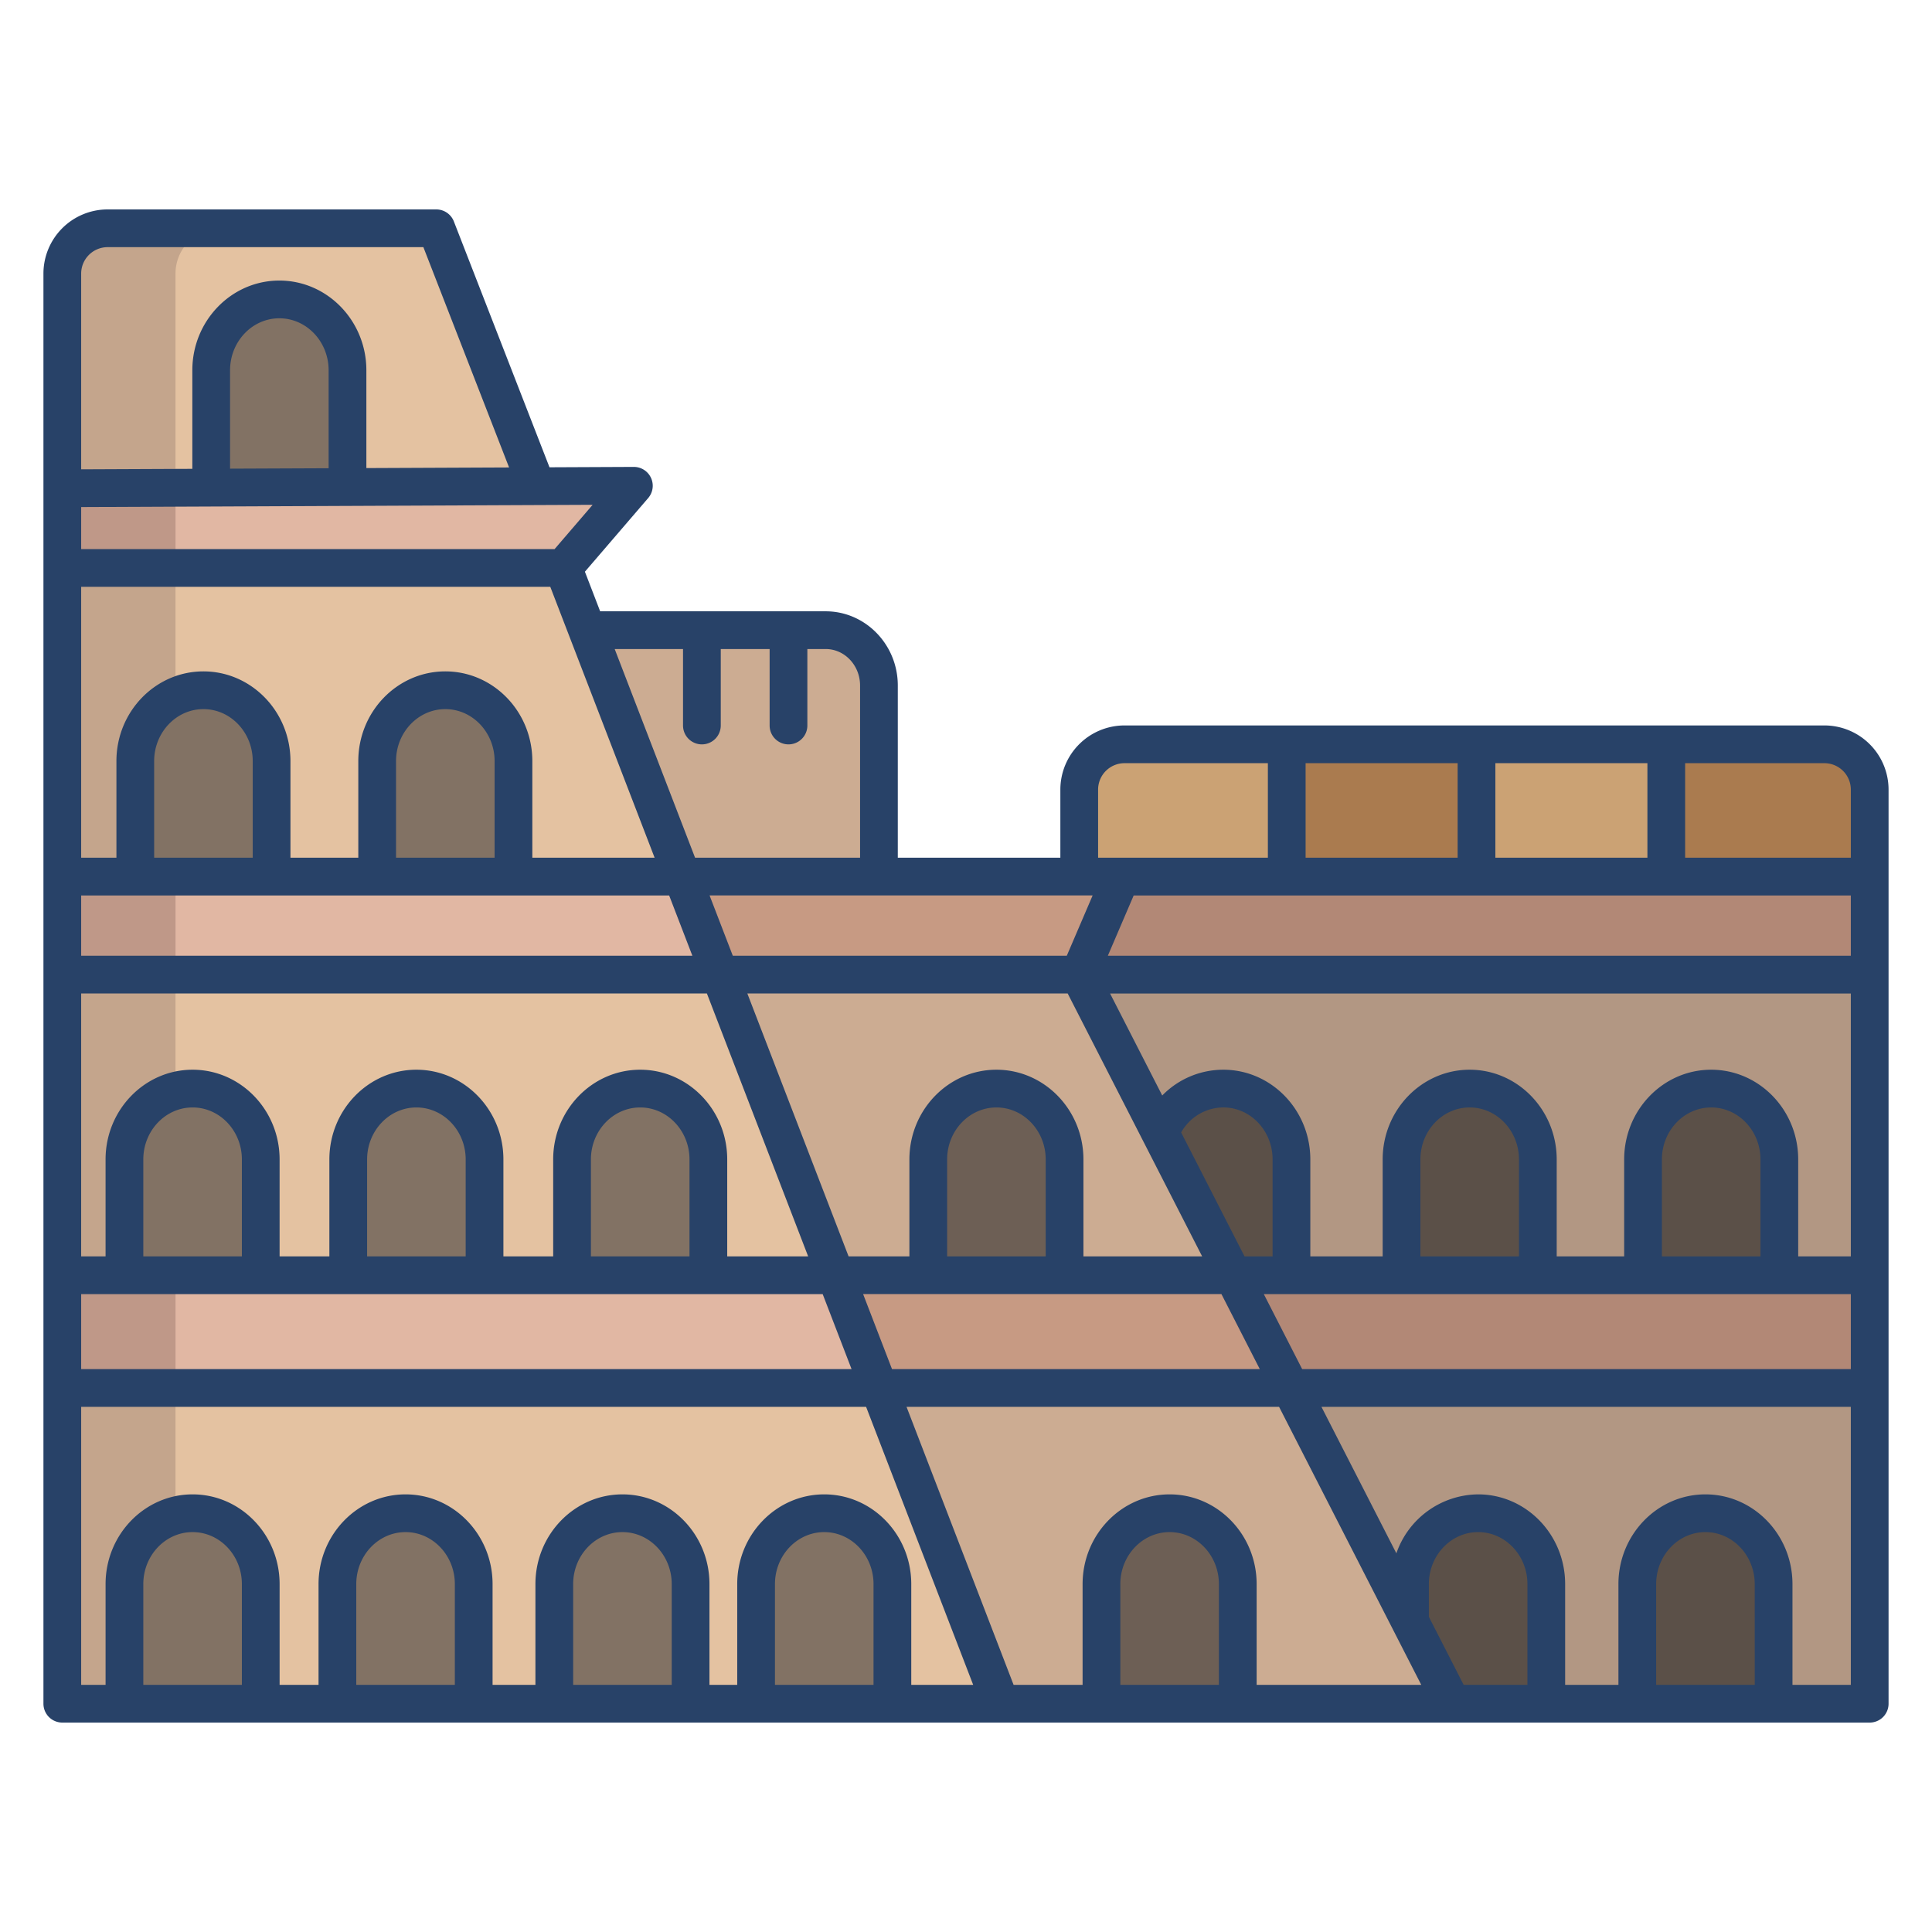 <svg id="Layer_1" height="512" viewBox="0 0 512 512" width="512" xmlns="http://www.w3.org/2000/svg" data-name="Layer 1"><path d="m495.49 209.25v23.06h-53.91v-35.06h41.91a12 12 0 0 1 12 12z" fill="#aa7b4f"/><path d="m391.29 197.25h50.29v35.06h-50.29z" fill="#cba274"/><path d="m341 197.25h50.29v35.06h-50.29z" fill="#aa7b4f"/><path d="m341 197.25v35.06h-54.99v-23.06a12 12 0 0 1 12-12z" fill="#cba274"/><path d="m208.96 167h9.86c7.79 0 14.11 6.57 14.11 14.67v50.64h-52.16l-25.08-65.13.47-.18z" fill="#ccac92"/><path d="m115.62 60.5h-87.11a12 12 0 0 0 -12 12v56.9l125.7-.56z" fill="#e4c2a1"/><path d="m155.69 167.18-6.42-16.66h-132.76v81.79h164.26z" fill="#e4c2a1"/><path d="m190.77 258.28h-174.26v79.67h204.94z" fill="#e4c2a1"/><path d="m286.01 258.28 39.24 79.59 170.24.08v-79.67z" fill="#b29783"/><path d="m232.96 367.83h-216.45v83.67h248.67z" fill="#e4c2a1"/><path d="m342.03 367.83 42.75 83.67h110.71v-83.67z" fill="#b29783"/><path d="m286.01 258.28h-95.24l30.68 79.67h105.3z" fill="#ccac92"/><path d="m342.03 367.83h-109.07l32.22 83.67h119.64z" fill="#ccac92"/><g fill="#827264"><path d="m92.09 98.13v30.94l-36.12.16v-31.1c0-10.37 8.09-18.78 18.06-18.78a17.638 17.638 0 0 1 12.77 5.5 19.092 19.092 0 0 1 5.29 13.28z"/><path d="m136.08 201.7v30.61h-36.13v-30.61c0-10.37 8.09-18.78 18.06-18.78a17.678 17.678 0 0 1 12.78 5.5 19.11 19.11 0 0 1 5.29 13.28z"/><path d="m128.41 337.87v.08h-36.12v-30.69c0-10.37 8.09-18.77 18.06-18.77a17.638 17.638 0 0 1 12.77 5.5 19.068 19.068 0 0 1 5.29 13.27z"/><path d="m187.72 337.87v.08h-36.12v-30.69c0-10.37 8.09-18.77 18.06-18.77a17.655 17.655 0 0 1 12.77 5.5 19.068 19.068 0 0 1 5.29 13.27z"/></g><path d="m282.12 337.87v.08h-36.12v-30.69c0-10.37 8.09-18.77 18.06-18.77a17.655 17.655 0 0 1 12.77 5.5 19.068 19.068 0 0 1 5.29 13.27z" fill="#6d5f55"/><path d="m342.25 337.87v.08h-15.5l-19.3-37.75a18.094 18.094 0 0 1 16.74-11.71 17.655 17.655 0 0 1 12.77 5.5 19.068 19.068 0 0 1 5.29 13.27z" fill="#5b5048"/><path d="m407.54 337.87v.08h-36.12v-30.69c0-10.37 8.09-18.77 18.06-18.77a17.655 17.655 0 0 1 12.77 5.5 19.068 19.068 0 0 1 5.29 13.27z" fill="#5b5048"/><path d="m471.54 337.87v.08h-36.12v-30.69c0-10.37 8.09-18.77 18.06-18.77a17.655 17.655 0 0 1 12.77 5.5 19.068 19.068 0 0 1 5.29 13.27z" fill="#5b5048"/><path d="m125.54 419.8v31.7h-36.12v-31.7c0-10.37 8.08-18.78 18.06-18.78a17.672 17.672 0 0 1 12.77 5.5 19.11 19.11 0 0 1 5.29 13.28z" fill="#827264"/><path d="m183.01 419.8v31.7h-36.12v-31.7c0-10.37 8.09-18.78 18.06-18.78a17.638 17.638 0 0 1 12.77 5.5 19.11 19.11 0 0 1 5.29 13.28z" fill="#827264"/><path d="m236.49 419.8v31.7h-36.12v-31.7c0-10.37 8.09-18.78 18.06-18.78a17.638 17.638 0 0 1 12.77 5.5 19.11 19.11 0 0 1 5.29 13.28z" fill="#827264"/><path d="m328.02 419.8v31.7h-36.12v-31.7c0-10.37 8.09-18.78 18.06-18.78a17.655 17.655 0 0 1 12.77 5.5 19.11 19.11 0 0 1 5.29 13.28z" fill="#6d5f55"/><path d="m409.78 419.8v31.7h-24.96l-11.16-21.82v-9.88a19.11 19.11 0 0 1 5.29-13.28 17.672 17.672 0 0 1 12.77-5.5c9.98 0 18.06 8.41 18.06 18.78z" fill="#5b5048"/><path d="m470.02 419.8v31.7h-36.12v-31.7c0-10.37 8.09-18.78 18.06-18.78a17.655 17.655 0 0 1 12.77 5.5 19.11 19.11 0 0 1 5.29 13.28z" fill="#5b5048"/><path d="m297.14 232.31-11.13 25.97h209.48v-25.97z" fill="#b28876"/><path d="m180.77 232.31 10 25.97h95.24l11.13-25.97z" fill="#c79a83"/><path d="m16.51 129.4v21.12h132.76l18.71-21.79z" fill="#e1b7a3"/><path d="m180.77 232.31h-164.26v25.97h174.26z" fill="#e1b7a3"/><path d="m326.75 337.95 15.28 29.88h153.46v-29.88z" fill="#b28876"/><path d="m326.75 337.95h-105.3l11.51 29.88h109.07z" fill="#c79a83"/><path d="m221.45 337.95h-204.94v29.88h216.45z" fill="#e1b7a3"/><path d="m46.51 72.5a12 12 0 0 1 12-12h-30a12 12 0 0 0 -12 12v56.9l30-.134z" fill="#c4a58c"/><path d="m16.51 150.52h30v81.79h-30z" fill="#c4a58c"/><path d="m16.51 258.28h30v79.67h-30z" fill="#c4a58c"/><path d="m16.51 367.83h30v83.67h-30z" fill="#c4a58c"/><path d="m16.51 232.31h30v25.97h-30z" fill="#bf9888"/><path d="m16.51 337.95h30v29.88h-30z" fill="#bf9888"/><path d="m16.51 150.52h30v-21.253l-30 .133z" fill="#bf9888"/><path d="m71.97 201.7v30.61h-36.12v-30.61c0-10.37 8.09-18.78 18.06-18.78a17.638 17.638 0 0 1 12.77 5.5 19.11 19.11 0 0 1 5.29 13.28z" fill="#827264"/><path d="m69.1 337.87v.08h-36.12v-30.69c0-10.37 8.08-18.77 18.06-18.77a17.672 17.672 0 0 1 12.77 5.5 19.068 19.068 0 0 1 5.29 13.27z" fill="#827264"/><path d="m69.1 419.8v31.7h-36.12v-31.7c0-10.37 8.08-18.78 18.06-18.78a17.672 17.672 0 0 1 12.77 5.5 19.11 19.11 0 0 1 5.29 13.28z" fill="#827264"/><path d="m483.489 192.25h-185.483a17.018 17.018 0 0 0 -17 17v18.057h-43.078v-45.637c0-10.844-8.572-19.667-19.109-19.667h-59.771l-4.041-10.493 16.767-19.517a5 5 0 0 0 -3.792-8.258h-.022l-22.338.1-25.342-65.147a5 5 0 0 0 -4.66-3.188h-87.109a17.019 17.019 0 0 0 -17 17v379a5 5 0 0 0 5 5h478.978a5 5 0 0 0 5-5v-242.25a17.018 17.018 0 0 0 -17-17zm-87.2 10h40.293v25.057h-40.294zm-50.292 0h40.292v25.057h-40.289zm-54.99 7a7.008 7.008 0 0 1 7-7h37.993v25.057h-44.99zm32.686 133.7 10.165 19.876h-97.467l-7.655-19.876zm-72.692-10v-25.687c0-7.6 5.859-13.776 13.061-13.776s13.06 6.18 13.06 13.776v25.692zm78.81 0-16.793-32.836a12.893 12.893 0 0 1 11.171-6.632c7.2 0 13.061 6.18 13.061 13.776v25.692zm-11.232 0h-31.458v-25.687c0-13.11-10.345-23.776-23.061-23.776s-23.06 10.666-23.06 23.776v25.692h-16.115l-26.832-69.671h84.894zm-29.019-95.648-6.85 15.977h-88.51l-6.153-15.977zm-108.551-65.302v20.268a5 5 0 0 0 10 0v-20.268h12.95v20.268a5 5 0 1 0 10 0v-20.268h4.86c5.023 0 9.109 4.336 9.109 9.667v45.637h-43.728l-21.3-55.304zm-159.498-99.5a7.008 7.008 0 0 1 7-7h83.689l22.71 58.38-37.819.165v-25.918c0-13.109-10.345-23.775-23.06-23.775s-23.061 10.666-23.061 23.775v26.12l-29.459.129zm65.58 25.627v25.962l-26.121.111v-26.073c0-7.6 5.859-13.775 13.061-13.775s13.06 6.179 13.06 13.775zm-65.58 36.25 135.542-.594-10.083 11.735h-125.459zm0 21.141h124.323l27.647 71.789h-32.406v-25.607c0-13.11-10.345-23.775-23.061-23.775s-23.06 10.665-23.06 23.775v25.608h-17.98v-25.608c0-13.11-10.345-23.775-23.061-23.775s-23.06 10.665-23.06 23.775v25.608h-9.342zm109.564 46.182v25.608h-26.121v-25.608c0-7.595 5.859-13.775 13.06-13.775s13.061 6.175 13.061 13.775zm-64.1 0v25.608h-26.122v-25.608c0-7.595 5.859-13.775 13.06-13.775s13.061 6.175 13.061 13.775zm-45.464 35.607h155.822l6.153 15.977h-161.975zm0 25.977h165.826l26.832 69.671h-21.446v-25.692c0-13.11-10.345-23.776-23.061-23.776s-23.062 10.666-23.062 23.776v25.692h-13.19v-25.692c0-13.11-10.345-23.776-23.06-23.776s-23.06 10.666-23.06 23.776v25.692h-13.19v-25.692c0-13.11-10.345-23.776-23.06-23.776s-23.061 10.666-23.061 23.776v25.692h-6.468zm161.212 43.979v25.692h-26.123v-25.692c0-7.6 5.859-13.776 13.061-13.776s13.062 6.18 13.062 13.776zm-59.312 0v25.692h-26.121v-25.692c0-7.6 5.859-13.776 13.061-13.776s13.06 6.18 13.06 13.776zm-59.311 0v25.692h-26.121v-25.692c0-7.6 5.859-13.776 13.061-13.776s13.06 6.18 13.06 13.776zm-42.589 35.692h196.509l7.655 19.876h-204.164zm42.589 103.545h-26.121v-26.7c0-7.6 5.859-13.776 13.061-13.776s13.06 6.176 13.06 13.776zm56.438 0h-26.122v-26.7c0-7.6 5.859-13.776 13.061-13.776s13.061 6.18 13.061 13.776zm57.477 0h-26.121v-26.7c0-7.6 5.858-13.776 13.06-13.776s13.061 6.18 13.061 13.776zm53.479 0h-26.121v-26.7c0-7.6 5.859-13.776 13.061-13.776s13.06 6.18 13.06 13.776zm10 0v-26.7c0-13.11-10.345-23.776-23.06-23.776s-23.061 10.666-23.061 23.776v26.7h-7.358v-26.7c0-13.11-10.345-23.776-23.061-23.776s-23.06 10.666-23.06 23.776v26.7h-11.356v-26.7c0-13.11-10.345-23.776-23.061-23.776s-23.061 10.664-23.061 23.776v26.7h-10.316v-26.7c0-13.11-10.345-23.776-23.06-23.776s-23.061 10.664-23.061 23.776v26.7h-6.468v-73.669h208.015l28.374 73.669zm81.529 0h-26.123v-26.7c0-7.6 5.859-13.776 13.061-13.776s13.06 6.18 13.06 13.776zm10 0v-26.7c0-13.11-10.345-23.776-23.061-23.776s-23.062 10.664-23.062 23.776v26.7h-18.286l-28.372-73.669h98.729l37.676 73.669zm71.759 0h-16.9l-9.218-18.025v-8.675c0-7.6 5.859-13.776 13.06-13.776s13.061 6.18 13.061 13.776zm60.241 0h-26.123v-26.7c0-7.6 5.859-13.776 13.061-13.776s13.06 6.18 13.06 13.776zm25.466 0h-15.466v-26.7c0-13.11-10.345-23.776-23.061-23.776s-23.062 10.664-23.062 23.776v26.7h-14.12v-26.7c0-13.11-10.345-23.776-23.061-23.776a23.15 23.15 0 0 0 -21.665 15.628l-19.854-38.821h140.289zm0-83.669h-145.4l-10.165-19.876h155.565zm-114.068-29.876v-25.692c0-7.6 5.859-13.776 13.061-13.776s13.061 6.18 13.061 13.776v25.692zm64 0v-25.692c0-7.6 5.859-13.776 13.061-13.776s13.061 6.18 13.061 13.776v25.692zm50.068 0h-13.946v-25.692c0-13.11-10.345-23.776-23.061-23.776s-23.061 10.666-23.061 23.776v25.692h-17.878v-25.692c0-13.11-10.345-23.776-23.061-23.776s-23.061 10.666-23.061 23.776v25.692h-19.172v-25.692c0-13.11-10.345-23.776-23.061-23.776a22.611 22.611 0 0 0 -16.183 6.831l-13.826-27.034h196.31zm0-79.671h-196.9l6.85-15.977h190.05zm0-25.977h-43.908v-25.057h36.908a7.008 7.008 0 0 1 7 7z" fill="#284268"/></svg>